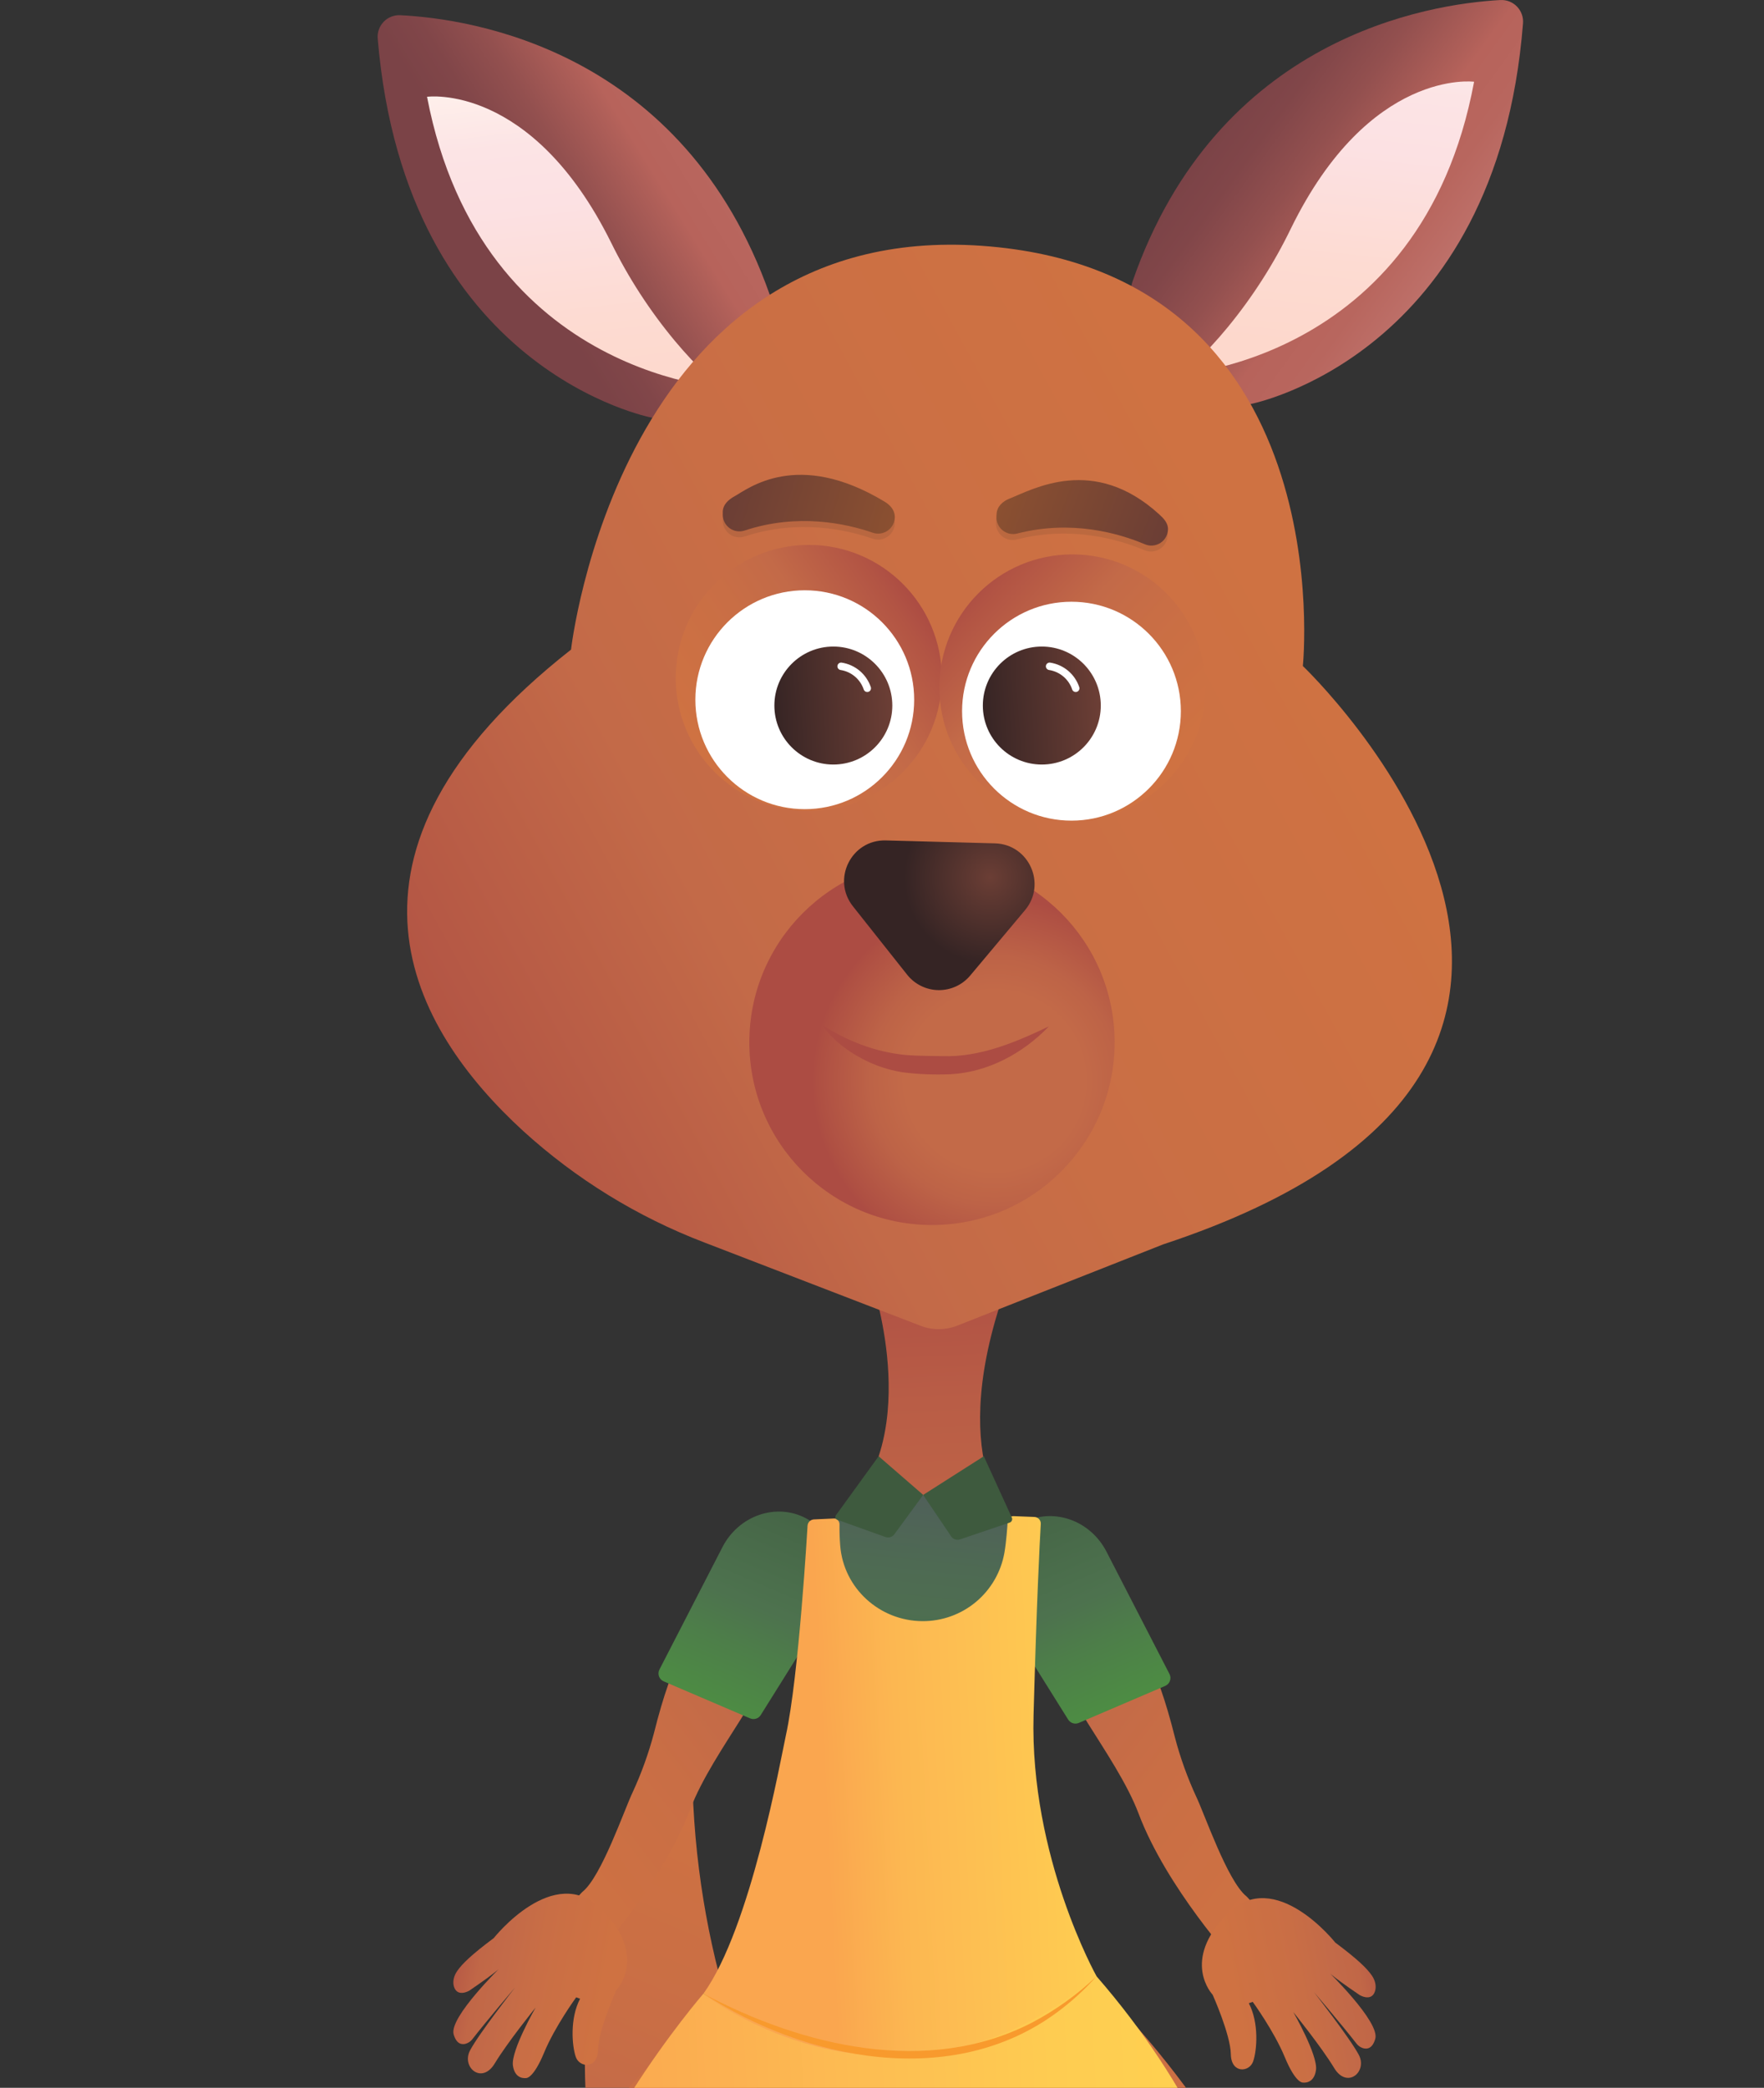 <svg width="71" height="84" viewBox="0 0 71 84" fill="none" xmlns="http://www.w3.org/2000/svg">
<rect x="0" y="0" width="71" height="84" fill="#333333" stroke="none"/>
<path d="M41.843 99.125C36.678 94.862 28.079 85.631 27.86 71.295C27.844 70.278 26.457 69.989 26.042 70.919C23.271 77.122 19.94 90.877 33.437 107.444C36.148 110.772 41.381 110.23 43.339 106.41C43.957 105.207 44.145 103.829 43.873 102.504C43.601 101.179 42.885 99.987 41.843 99.125Z" fill="url(#paint0_linear_113_1784)"/>
<path d="M49.697 78.957C49.697 78.957 46.955 75.956 45.824 72.958C45.375 71.768 44.458 70.407 43.783 69.328C42.933 67.971 42.83 66.711 42.16 66.236C41.433 65.725 40.861 65.024 40.506 64.209C39.923 62.849 40.283 62.411 41.67 61.594C42.462 61.128 42.894 62.41 43.74 63.121C44.278 63.576 44.728 64.124 45.07 64.74C45.878 66.188 46.501 66.749 47.297 69.927C47.511 70.734 47.794 71.52 48.143 72.277C48.474 72.958 49.401 75.679 50.169 76.297C50.311 76.411 51.3 77.69 51.394 77.62L49.697 78.957Z" fill="url(#paint1_linear_113_1784)"/>
<path d="M43.423 69.318L46.899 67.83C46.943 67.811 46.982 67.783 47.015 67.749C47.048 67.714 47.073 67.673 47.089 67.628C47.105 67.583 47.112 67.535 47.109 67.487C47.106 67.44 47.093 67.393 47.071 67.351L44.535 62.428C43.878 61.153 42.37 60.635 41.176 61.266C39.909 61.938 39.511 63.621 40.316 64.907L42.992 69.183C43.036 69.254 43.104 69.306 43.183 69.331C43.262 69.355 43.347 69.351 43.423 69.318Z" fill="url(#paint2_linear_113_1784)"/>
<path d="M48.808 80.254C48.808 80.254 49.527 81.855 49.54 82.645C49.553 83.436 50.287 83.382 50.44 82.934C50.592 82.486 50.681 81.394 50.265 80.597L50.421 80.541C50.421 80.541 51.276 81.712 51.711 82.763C52.146 83.815 52.428 83.787 52.428 83.787C52.428 83.787 52.887 83.877 52.968 83.282C53.049 82.686 52.055 80.953 52.055 80.953C52.055 80.953 53.182 82.346 53.701 83.205C54.22 84.064 55.052 83.352 54.691 82.673C54.33 81.994 52.882 80.144 52.882 80.144C52.882 80.144 54.006 81.46 54.597 82.219C54.663 82.306 54.755 82.371 54.859 82.404C55.021 82.452 55.239 82.428 55.354 82.029C55.552 81.349 53.429 79.294 53.429 79.294C53.429 79.294 53.468 79.413 54.728 80.27C54.728 80.27 55.194 80.548 55.339 80.126C55.409 79.925 55.355 79.686 55.221 79.488C55.012 79.183 54.623 78.813 53.743 78.155C53.743 78.155 51.32 75.089 49.414 76.991C47.508 78.893 48.808 80.254 48.808 80.254Z" fill="url(#paint3_linear_113_1784)"/>
<path d="M35.115 51.664C35.115 51.664 37.303 58.118 33.678 61.126C33.678 61.126 33.532 63.049 32.83 65.945C32.291 68.167 30.147 78 29.436 79.328C28.923 80.287 25.355 83.729 24.497 85C22.372 88.139 21.011 91.741 20.62 95.514C20.093 100.585 22.052 107.551 29.301 110.518C37.497 113.872 43.707 111.232 47.724 108.024C52.132 104.506 54.01 98.682 52.443 93.264C51.345 89.468 48.992 84.753 44.139 79.802C44.139 79.802 41.444 75.48 40.741 72.371C40.038 69.262 40.748 61.291 40.748 61.291C40.748 61.291 37.942 58.703 40.575 51.55C40.575 51.55 39.632 46.807 35.115 51.664Z" fill="url(#paint4_linear_113_1784)"/>
<path d="M23.916 78.775C23.916 78.775 26.658 75.774 27.789 72.776C28.238 71.586 29.154 70.225 29.83 69.146C30.68 67.789 30.783 66.529 31.454 66.054C32.18 65.543 32.752 64.842 33.107 64.027C33.69 62.667 33.33 62.23 31.944 61.413C31.151 60.946 30.72 62.228 29.874 62.94C29.336 63.394 28.885 63.942 28.543 64.558C27.735 66.006 27.112 66.567 26.317 69.746C26.102 70.552 25.819 71.338 25.47 72.096C25.14 72.776 24.213 75.497 23.444 76.115C23.302 76.229 22.313 77.508 22.219 77.438L23.916 78.775Z" fill="url(#paint5_linear_113_1784)"/>
<path d="M30.191 69.136L26.715 67.648C26.671 67.629 26.631 67.601 26.598 67.567C26.566 67.532 26.541 67.491 26.524 67.446C26.508 67.401 26.502 67.353 26.505 67.305C26.508 67.258 26.521 67.211 26.543 67.169L29.078 62.246C29.735 60.971 31.243 60.453 32.437 61.084C33.705 61.756 34.102 63.439 33.296 64.725L30.62 69.001C30.577 69.072 30.509 69.124 30.43 69.148C30.352 69.173 30.267 69.169 30.191 69.136Z" fill="url(#paint6_linear_113_1784)"/>
<path d="M24.804 80.073C24.804 80.073 24.085 81.673 24.072 82.463C24.058 83.254 23.325 83.201 23.173 82.752C23.021 82.304 22.931 81.212 23.348 80.415L23.191 80.359C23.191 80.359 22.336 81.53 21.901 82.582C21.466 83.633 21.184 83.606 21.184 83.606C21.184 83.606 20.725 83.695 20.644 83.1C20.563 82.504 21.557 80.771 21.557 80.771C21.557 80.771 20.43 82.164 19.911 83.023C19.391 83.882 18.56 83.17 18.921 82.491C19.282 81.812 20.73 79.963 20.73 79.963C20.73 79.963 19.606 81.278 19.016 82.039C18.95 82.126 18.858 82.191 18.754 82.224C18.592 82.272 18.375 82.248 18.259 81.849C18.062 81.169 20.184 79.114 20.184 79.114C20.184 79.114 20.145 79.233 18.889 80.091C18.889 80.091 18.422 80.368 18.277 79.946C18.208 79.745 18.261 79.506 18.396 79.308C18.605 79.003 18.994 78.633 19.874 77.975C19.874 77.975 22.297 74.909 24.206 76.811C26.115 78.713 24.804 80.073 24.804 80.073Z" fill="url(#paint7_linear_113_1784)"/>
<path d="M28.312 80.21C28.312 80.21 22.648 86.755 22.201 92.199C21.727 97.978 23.22 100.83 23.611 101.909C23.667 102.062 23.729 102.211 23.879 102.28C26.01 103.234 38.748 112.793 50.983 100.835C51.247 100.576 51.354 100.194 51.385 99.825C51.57 97.672 51.851 88.374 44.135 79.513L28.312 80.21Z" fill="url(#paint8_linear_113_1784)"/>
<path d="M32.5 61.376C32.5 61.376 32.392 69.098 30.96 74.47C29.514 79.898 28.309 80.21 28.309 80.21C28.309 80.21 36.014 85.72 43.427 79.689C43.475 79.65 43.511 79.599 43.531 79.541C43.551 79.484 43.555 79.421 43.542 79.362C43.529 79.302 43.5 79.246 43.458 79.202C43.416 79.158 43.363 79.126 43.304 79.11C41.943 78.739 39.461 76.115 40.749 61.29L37.555 60.125L37.231 60.141L32.5 61.376Z" fill="url(#paint9_linear_113_1784)"/>
<path d="M32.759 61.131C32.694 61.135 32.632 61.161 32.585 61.207C32.538 61.253 32.509 61.314 32.504 61.379C32.504 61.379 32.153 67.46 31.63 69.826C31.426 70.754 30.22 77.571 28.312 80.212C28.312 80.212 35.987 86.301 44.136 79.512C44.136 79.512 41.445 74.713 41.6 69.005C41.724 64.466 41.847 62.041 41.891 61.316C41.894 61.28 41.889 61.244 41.877 61.21C41.865 61.177 41.846 61.146 41.822 61.119C41.798 61.093 41.769 61.071 41.736 61.056C41.704 61.041 41.669 61.033 41.633 61.032L40.795 60.999C40.736 60.996 40.678 61.017 40.634 61.056C40.59 61.096 40.563 61.151 40.559 61.21C40.543 61.436 40.506 62.014 40.427 62.473C40.29 63.247 39.884 63.948 39.28 64.452C38.676 64.956 37.913 65.229 37.127 65.224C35.405 65.217 33.951 63.901 33.818 62.184C33.796 61.908 33.786 61.622 33.79 61.329C33.791 61.297 33.785 61.266 33.773 61.237C33.761 61.208 33.744 61.182 33.721 61.16C33.699 61.138 33.672 61.121 33.643 61.11C33.614 61.099 33.583 61.093 33.551 61.095L32.759 61.131Z" fill="url(#paint10_linear_113_1784)"/>
<path d="M28.312 80.21C32.289 82.329 37.346 83.549 41.547 81.372C42.492 80.874 43.364 80.247 44.137 79.51C43.66 80.048 43.129 80.534 42.55 80.96C38.34 84.08 32.435 82.898 28.314 80.21H28.312Z" fill="#F89A2D"/>
<path d="M35.365 58.59L37.158 60.144L35.987 61.743C35.945 61.793 35.889 61.829 35.826 61.846C35.763 61.862 35.696 61.86 35.635 61.838L33.711 61.149C33.692 61.143 33.675 61.132 33.661 61.118C33.647 61.105 33.637 61.088 33.631 61.069C33.625 61.051 33.623 61.031 33.627 61.012C33.63 60.992 33.637 60.974 33.649 60.958L35.365 58.59Z" fill="#3E5A3E"/>
<path d="M39.598 58.59L37.156 60.146L38.251 61.765C38.286 61.842 38.35 61.901 38.428 61.931C38.507 61.961 38.595 61.959 38.672 61.924L40.651 61.254C40.669 61.246 40.686 61.234 40.7 61.22C40.713 61.205 40.724 61.188 40.73 61.169C40.737 61.15 40.74 61.13 40.739 61.11C40.738 61.09 40.732 61.07 40.723 61.052L39.598 58.59Z" fill="#3E5A3E"/>
<path d="M50.335 16.256C50.335 16.256 60.249 14.354 61.3 0.941C61.31 0.818 61.294 0.693 61.252 0.577C61.21 0.46 61.144 0.353 61.058 0.264C60.971 0.175 60.867 0.106 60.752 0.06C60.636 0.015 60.512 -0.005 60.389 0.001C57.508 0.161 48.998 1.479 45.58 11.336C45.58 11.336 43.601 17.846 50.335 16.256Z" fill="url(#paint11_linear_113_1784)"/>
<path d="M59.331 3.289C59.331 3.289 55.122 2.729 51.958 9.193C51.27 10.614 50.416 11.948 49.413 13.168C48.544 14.219 47.593 15.173 47.055 15.116C47.055 15.116 57.201 14.746 59.331 3.289Z" fill="url(#paint12_linear_113_1784)"/>
<path d="M26.254 16.808C26.254 16.808 16.329 14.963 15.203 1.557C15.192 1.433 15.207 1.308 15.248 1.191C15.29 1.074 15.356 0.967 15.442 0.877C15.528 0.787 15.633 0.717 15.748 0.672C15.864 0.626 15.988 0.605 16.112 0.612C18.992 0.754 27.511 2.025 30.984 11.863C30.984 11.863 32.999 18.363 26.254 16.808Z" fill="url(#paint13_linear_113_1784)"/>
<path d="M17.188 3.894C17.188 3.894 21.393 3.309 24.594 9.755C25.29 11.171 26.152 12.5 27.161 13.713C28.037 14.757 28.993 15.708 29.531 15.648C29.531 15.651 19.383 15.338 17.188 3.894Z" fill="url(#paint14_linear_113_1784)"/>
<path d="M22.984 26.136C22.984 26.136 24.933 8.864 39.504 9.889C54.075 10.914 52.439 26.796 52.439 26.796C52.439 26.796 69.141 42.701 46.815 50.066L38.494 53.349C38.011 53.528 37.479 53.518 37.003 53.322L28.345 49.987C25.654 48.959 23.18 47.436 21.051 45.497C16.616 41.434 12.483 34.379 22.984 26.136Z" fill="url(#paint15_linear_113_1784)"/>
<path d="M37.511 49.286C41.572 49.286 44.863 45.995 44.863 41.935C44.863 37.875 41.572 34.583 37.511 34.583C33.451 34.583 30.16 37.875 30.16 41.935C30.16 45.995 33.451 49.286 37.511 49.286Z" fill="url(#paint16_radial_113_1784)"/>
<path d="M42.209 41.303C41.176 42.378 39.763 43.142 38.251 43.22C37.614 43.247 36.975 43.222 36.342 43.144C35.91 43.076 35.488 42.954 35.087 42.781C34.305 42.44 33.584 41.932 33.082 41.239C34.133 41.896 35.224 42.321 36.426 42.444C36.917 42.486 37.434 42.479 37.931 42.492C39.447 42.539 40.856 41.944 42.206 41.301L42.209 41.303Z" fill="#AC4C43"/>
<path d="M35.655 33.813L40.046 33.931C41.415 33.967 42.136 35.569 41.257 36.618L39.049 39.251C38.893 39.437 38.697 39.586 38.477 39.687C38.256 39.788 38.015 39.839 37.773 39.836C37.53 39.833 37.291 39.775 37.073 39.668C36.855 39.561 36.664 39.407 36.513 39.217L34.332 36.466C33.466 35.377 34.266 33.776 35.655 33.813Z" fill="url(#paint17_radial_113_1784)"/>
<path d="M32.553 32.632C35.51 32.632 37.907 30.235 37.907 27.278C37.907 24.321 35.51 21.924 32.553 21.924C29.596 21.924 27.199 24.321 27.199 27.278C27.199 30.235 29.596 32.632 32.553 32.632Z" fill="url(#paint18_linear_113_1784)"/>
<path d="M32.392 32.555C34.823 32.555 36.795 30.584 36.795 28.152C36.795 25.72 34.823 23.749 32.392 23.749C29.96 23.749 27.988 25.72 27.988 28.152C27.988 30.584 29.96 32.555 32.392 32.555Z" fill="white"/>
<path d="M33.541 30.76C34.852 30.76 35.915 29.697 35.915 28.387C35.915 27.076 34.852 26.013 33.541 26.013C32.231 26.013 31.168 27.076 31.168 28.387C31.168 29.697 32.231 30.76 33.541 30.76Z" fill="url(#paint19_linear_113_1784)"/>
<path d="M34.907 27.692C34.829 27.463 34.69 27.259 34.505 27.103C34.319 26.947 34.095 26.845 33.855 26.808" stroke="white" stroke-width="0.3" stroke-miterlimit="10" stroke-linecap="round"/>
<path d="M43.162 33.013C46.119 33.013 48.516 30.616 48.516 27.659C48.516 24.702 46.119 22.305 43.162 22.305C40.206 22.305 37.809 24.702 37.809 27.659C37.809 30.616 40.206 33.013 43.162 33.013Z" fill="url(#paint20_linear_113_1784)"/>
<path d="M43.126 33.017C45.558 33.017 47.529 31.045 47.529 28.613C47.529 26.182 45.558 24.21 43.126 24.21C40.694 24.21 38.723 26.182 38.723 28.613C38.723 31.045 40.694 33.017 43.126 33.017Z" fill="white"/>
<path d="M41.932 30.76C43.243 30.76 44.306 29.697 44.306 28.387C44.306 27.076 43.243 26.013 41.932 26.013C40.621 26.013 39.559 27.076 39.559 28.387C39.559 29.697 40.621 30.76 41.932 30.76Z" fill="url(#paint21_linear_113_1784)"/>
<path d="M43.297 27.692C43.22 27.463 43.081 27.259 42.896 27.103C42.71 26.947 42.486 26.845 42.246 26.808" stroke="white" stroke-width="0.3" stroke-miterlimit="10" stroke-linecap="round"/>
<g style="mix-blend-mode:multiply" opacity="0.1">
<path d="M29.563 20.207C30.577 19.901 33.058 19.364 35.609 20.425C35.727 20.475 35.828 20.557 35.9 20.663C35.972 20.768 36.012 20.893 36.016 21.02C36.019 21.129 35.996 21.237 35.948 21.335C35.9 21.433 35.83 21.517 35.742 21.581C35.654 21.646 35.552 21.688 35.445 21.704C35.337 21.72 35.227 21.709 35.124 21.674C34.037 21.298 32.106 20.883 29.977 21.584C29.877 21.618 29.77 21.628 29.665 21.613C29.56 21.597 29.46 21.558 29.374 21.497C29.287 21.435 29.216 21.355 29.167 21.261C29.118 21.167 29.091 21.063 29.09 20.957V20.854C29.088 20.709 29.134 20.568 29.219 20.451C29.304 20.335 29.425 20.249 29.563 20.207Z" fill="#231F20"/>
</g>
<path d="M29.563 19.968C30.102 19.672 32.09 18.059 35.609 20.186C35.832 20.321 36.008 20.521 36.016 20.782C36.019 20.89 35.995 20.998 35.947 21.095C35.899 21.193 35.828 21.277 35.741 21.341C35.653 21.405 35.551 21.447 35.444 21.462C35.337 21.479 35.227 21.468 35.124 21.432C34.037 21.057 32.106 20.641 29.977 21.343C29.877 21.377 29.77 21.387 29.665 21.372C29.56 21.357 29.46 21.317 29.374 21.256C29.287 21.194 29.216 21.113 29.167 21.02C29.117 20.926 29.091 20.822 29.09 20.716V20.613C29.086 20.319 29.303 20.111 29.563 19.968Z" fill="url(#paint22_linear_113_1784)"/>
<g style="mix-blend-mode:multiply" opacity="0.1">
<path d="M40.613 20.302C41.645 20.064 44.156 19.695 46.63 20.924C46.745 20.982 46.84 21.071 46.905 21.181C46.97 21.291 47.002 21.418 46.997 21.546C46.993 21.654 46.962 21.76 46.908 21.854C46.854 21.949 46.778 22.028 46.686 22.087C46.594 22.145 46.49 22.18 46.381 22.189C46.273 22.198 46.164 22.18 46.064 22.137C45.003 21.69 43.105 21.148 40.931 21.704C40.829 21.732 40.721 21.735 40.617 21.712C40.514 21.69 40.417 21.644 40.334 21.577C40.252 21.511 40.187 21.425 40.144 21.328C40.101 21.231 40.081 21.126 40.087 21.02L40.093 20.916C40.101 20.772 40.156 20.633 40.25 20.522C40.344 20.412 40.471 20.334 40.613 20.302Z" fill="#231F20"/>
</g>
<path d="M40.628 20.062C41.596 19.677 44.019 18.299 46.646 20.684C46.839 20.859 47.02 21.044 47.011 21.305C47.007 21.414 46.977 21.52 46.923 21.615C46.869 21.709 46.793 21.789 46.701 21.847C46.609 21.905 46.504 21.94 46.396 21.949C46.288 21.958 46.179 21.94 46.079 21.897C45.019 21.45 43.12 20.908 40.949 21.464C40.847 21.492 40.74 21.494 40.636 21.472C40.532 21.45 40.436 21.403 40.353 21.336C40.271 21.27 40.206 21.184 40.163 21.087C40.12 20.991 40.101 20.885 40.106 20.779L40.113 20.676C40.128 20.381 40.354 20.172 40.628 20.062Z" fill="url(#paint23_linear_113_1784)"/>
<defs>
<linearGradient id="paint0_linear_113_1784" x1="27.433" y1="105.633" x2="40.132" y2="75.933" gradientUnits="userSpaceOnUse">
<stop stop-color="#AC4C43"/>
<stop offset="0.28" stop-color="#B75A45"/>
<stop offset="0.53" stop-color="#C36A48"/>
<stop offset="0.68" stop-color="#C96E45"/>
<stop offset="0.99" stop-color="#CF7242"/>
</linearGradient>
<linearGradient id="paint1_linear_113_1784" x1="53.335" y1="74.946" x2="39.225" y2="64.051" gradientUnits="userSpaceOnUse">
<stop stop-color="#CF7242"/>
<stop offset="0.42" stop-color="#C96E45"/>
<stop offset="0.63" stop-color="#C36A48"/>
<stop offset="0.78" stop-color="#C16747"/>
<stop offset="0.89" stop-color="#B95D46"/>
<stop offset="1" stop-color="#AC4C43"/>
</linearGradient>
<linearGradient id="paint2_linear_113_1784" x1="45.27" y1="68.649" x2="42.035" y2="61.017" gradientUnits="userSpaceOnUse">
<stop stop-color="#4D8D43"/>
<stop offset="0.33" stop-color="#4D7E49"/>
<stop offset="0.55" stop-color="#4D724E"/>
<stop offset="0.56" stop-color="#4D724E"/>
<stop offset="1" stop-color="#466647"/>
</linearGradient>
<linearGradient id="paint3_linear_113_1784" x1="49.572" y1="79.997" x2="56.051" y2="78.778" gradientUnits="userSpaceOnUse">
<stop stop-color="#CF7242"/>
<stop offset="0.42" stop-color="#C96E45"/>
<stop offset="0.63" stop-color="#C36A48"/>
<stop offset="0.78" stop-color="#C16747"/>
<stop offset="0.89" stop-color="#B95D46"/>
<stop offset="1" stop-color="#AC4C43"/>
</linearGradient>
<linearGradient id="paint4_linear_113_1784" x1="37.502" y1="112.05" x2="34.441" y2="49.67" gradientUnits="userSpaceOnUse">
<stop stop-color="#AC4C43"/>
<stop offset="0.04" stop-color="#B75843"/>
<stop offset="0.1" stop-color="#C56742"/>
<stop offset="0.17" stop-color="#CD6F42"/>
<stop offset="0.29" stop-color="#CF7242"/>
<stop offset="0.52" stop-color="#C96E45"/>
<stop offset="0.63" stop-color="#C36A48"/>
<stop offset="0.78" stop-color="#C16747"/>
<stop offset="0.89" stop-color="#B95D46"/>
<stop offset="1" stop-color="#AC4C43"/>
</linearGradient>
<linearGradient id="paint5_linear_113_1784" x1="20.387" y1="75.001" x2="34.496" y2="64.106" gradientUnits="userSpaceOnUse">
<stop stop-color="#CF7242"/>
<stop offset="0.42" stop-color="#C96E45"/>
<stop offset="0.63" stop-color="#C36A48"/>
<stop offset="0.78" stop-color="#C16747"/>
<stop offset="0.89" stop-color="#B95D46"/>
<stop offset="1" stop-color="#AC4C43"/>
</linearGradient>
<linearGradient id="paint6_linear_113_1784" x1="28.386" y1="68.682" x2="31.621" y2="61.051" gradientUnits="userSpaceOnUse">
<stop stop-color="#4D8D43"/>
<stop offset="0.33" stop-color="#4D7E49"/>
<stop offset="0.55" stop-color="#4D724E"/>
<stop offset="0.56" stop-color="#4D724E"/>
<stop offset="1" stop-color="#466647"/>
</linearGradient>
<linearGradient id="paint7_linear_113_1784" x1="24.351" y1="80.044" x2="17.873" y2="78.824" gradientUnits="userSpaceOnUse">
<stop stop-color="#CF7242"/>
<stop offset="0.42" stop-color="#C96E45"/>
<stop offset="0.63" stop-color="#C36A48"/>
<stop offset="0.78" stop-color="#C16747"/>
<stop offset="0.89" stop-color="#B95D46"/>
<stop offset="1" stop-color="#AC4C43"/>
</linearGradient>
<linearGradient id="paint8_linear_113_1784" x1="23.504" y1="93.969" x2="49.645" y2="92.686" gradientUnits="userSpaceOnUse">
<stop stop-color="#FAA64F"/>
<stop offset="0.26" stop-color="#FCB251"/>
<stop offset="0.45" stop-color="#FDBD52"/>
<stop offset="0.74" stop-color="#FECC51"/>
<stop offset="1" stop-color="#FFD250"/>
</linearGradient>
<linearGradient id="paint9_linear_113_1784" x1="35.795" y1="81.162" x2="38.481" y2="55.58" gradientUnits="userSpaceOnUse">
<stop stop-color="#4D8D43"/>
<stop offset="0.03" stop-color="#4D8646"/>
<stop offset="0.11" stop-color="#4D7B4A"/>
<stop offset="0.23" stop-color="#4D744D"/>
<stop offset="0.55" stop-color="#4D724E"/>
<stop offset="0.71" stop-color="#4E6A53"/>
<stop offset="0.95" stop-color="#525361"/>
<stop offset="1" stop-color="#534E64"/>
</linearGradient>
<linearGradient id="paint10_linear_113_1784" x1="33.213" y1="71.981" x2="45.512" y2="71.377" gradientUnits="userSpaceOnUse">
<stop stop-color="#FAA64F"/>
<stop offset="0.01" stop-color="#FAA74F"/>
<stop offset="0.24" stop-color="#FCB751"/>
<stop offset="0.41" stop-color="#FDBD52"/>
<stop offset="1" stop-color="#FFD250"/>
</linearGradient>
<linearGradient id="paint11_linear_113_1784" x1="48.903" y1="5.41" x2="57.493" y2="11.631" gradientUnits="userSpaceOnUse">
<stop stop-color="#7B4347"/>
<stop offset="0.15" stop-color="#814649"/>
<stop offset="0.35" stop-color="#93504F"/>
<stop offset="0.59" stop-color="#B16059"/>
<stop offset="0.63" stop-color="#B7635B"/>
<stop offset="0.82" stop-color="#B8665E"/>
<stop offset="0.98" stop-color="#BD6F68"/>
<stop offset="1" stop-color="#BE716A"/>
</linearGradient>
<linearGradient id="paint12_linear_113_1784" x1="53.658" y1="14.09" x2="55.094" y2="1.168" gradientUnits="userSpaceOnUse">
<stop stop-color="#FDD8CC"/>
<stop offset="0.27" stop-color="#FDDBD2"/>
<stop offset="0.63" stop-color="#FCE1E3"/>
<stop offset="0.82" stop-color="#FCE4E5"/>
<stop offset="0.98" stop-color="#FEEEEA"/>
<stop offset="1" stop-color="#FEF0EB"/>
</linearGradient>
<linearGradient id="paint13_linear_113_1784" x1="20.725" y1="9.957" x2="29.297" y2="4.664" gradientUnits="userSpaceOnUse">
<stop stop-color="#7B4347"/>
<stop offset="0.15" stop-color="#814649"/>
<stop offset="0.35" stop-color="#93504F"/>
<stop offset="0.59" stop-color="#B16059"/>
<stop offset="0.63" stop-color="#B7635B"/>
<stop offset="0.82" stop-color="#B8665E"/>
<stop offset="0.98" stop-color="#BD6F68"/>
<stop offset="1" stop-color="#BE716A"/>
</linearGradient>
<linearGradient id="paint14_linear_113_1784" x1="24.082" y1="16.264" x2="22.636" y2="3.291" gradientUnits="userSpaceOnUse">
<stop stop-color="#FDD8CC"/>
<stop offset="0.27" stop-color="#FDDBD2"/>
<stop offset="0.63" stop-color="#FCE1E3"/>
<stop offset="0.82" stop-color="#FCE4E5"/>
<stop offset="0.98" stop-color="#FEEEEA"/>
<stop offset="1" stop-color="#FEF0EB"/>
</linearGradient>
<linearGradient id="paint15_linear_113_1784" x1="14.812" y1="44.358" x2="51.962" y2="24.146" gradientUnits="userSpaceOnUse">
<stop stop-color="#AC4C43"/>
<stop offset="0.08" stop-color="#B25444"/>
<stop offset="0.37" stop-color="#C36A48"/>
<stop offset="0.58" stop-color="#C96E45"/>
<stop offset="1" stop-color="#CF7242"/>
</linearGradient>
<radialGradient id="paint16_radial_113_1784" cx="0" cy="0" r="1" gradientUnits="userSpaceOnUse" gradientTransform="translate(40.041 43.479) rotate(-150) scale(7.351 7.351)">
<stop offset="0.49" stop-color="#C36A48"/>
<stop offset="0.68" stop-color="#BD6347"/>
<stop offset="0.97" stop-color="#AE4F43"/>
<stop offset="1" stop-color="#AC4C43"/>
</radialGradient>
<radialGradient id="paint17_radial_113_1784" cx="0" cy="0" r="1" gradientUnits="userSpaceOnUse" gradientTransform="translate(39.854 35.305) rotate(-3.29) scale(3.47)">
<stop stop-color="#6B3E35"/>
<stop offset="1" stop-color="#352424"/>
</radialGradient>
<linearGradient id="paint18_linear_113_1784" x1="36.963" y1="24.24" x2="28.143" y2="30.311" gradientUnits="userSpaceOnUse">
<stop stop-color="#AC4C43"/>
<stop offset="0.08" stop-color="#B25444"/>
<stop offset="0.37" stop-color="#C36A48"/>
<stop offset="0.58" stop-color="#C96E45"/>
<stop offset="1" stop-color="#CF7242"/>
</linearGradient>
<linearGradient id="paint19_linear_113_1784" x1="35.807" y1="28.614" x2="31.06" y2="28.899" gradientUnits="userSpaceOnUse">
<stop stop-color="#6B3E35"/>
<stop offset="1" stop-color="#352424"/>
</linearGradient>
<linearGradient id="paint20_linear_113_1784" x1="39.066" y1="23.596" x2="46.776" y2="30.984" gradientUnits="userSpaceOnUse">
<stop stop-color="#AC4C43"/>
<stop offset="0.08" stop-color="#B25444"/>
<stop offset="0.37" stop-color="#C36A48"/>
<stop offset="0.58" stop-color="#C96E45"/>
<stop offset="1" stop-color="#CF7242"/>
</linearGradient>
<linearGradient id="paint21_linear_113_1784" x1="44.205" y1="28.606" x2="39.458" y2="28.891" gradientUnits="userSpaceOnUse">
<stop stop-color="#6B3E35"/>
<stop offset="1" stop-color="#352424"/>
</linearGradient>
<linearGradient id="paint22_linear_113_1784" x1="29.354" y1="19.648" x2="35.801" y2="21.608" gradientUnits="userSpaceOnUse">
<stop stop-color="#6B3E35"/>
<stop offset="1" stop-color="#8B5031"/>
</linearGradient>
<linearGradient id="paint23_linear_113_1784" x1="40.466" y1="19.66" x2="46.769" y2="22.047" gradientUnits="userSpaceOnUse">
<stop stop-color="#8B5031"/>
<stop offset="1" stop-color="#6B3E35"/>
</linearGradient>
</defs>
</svg>

